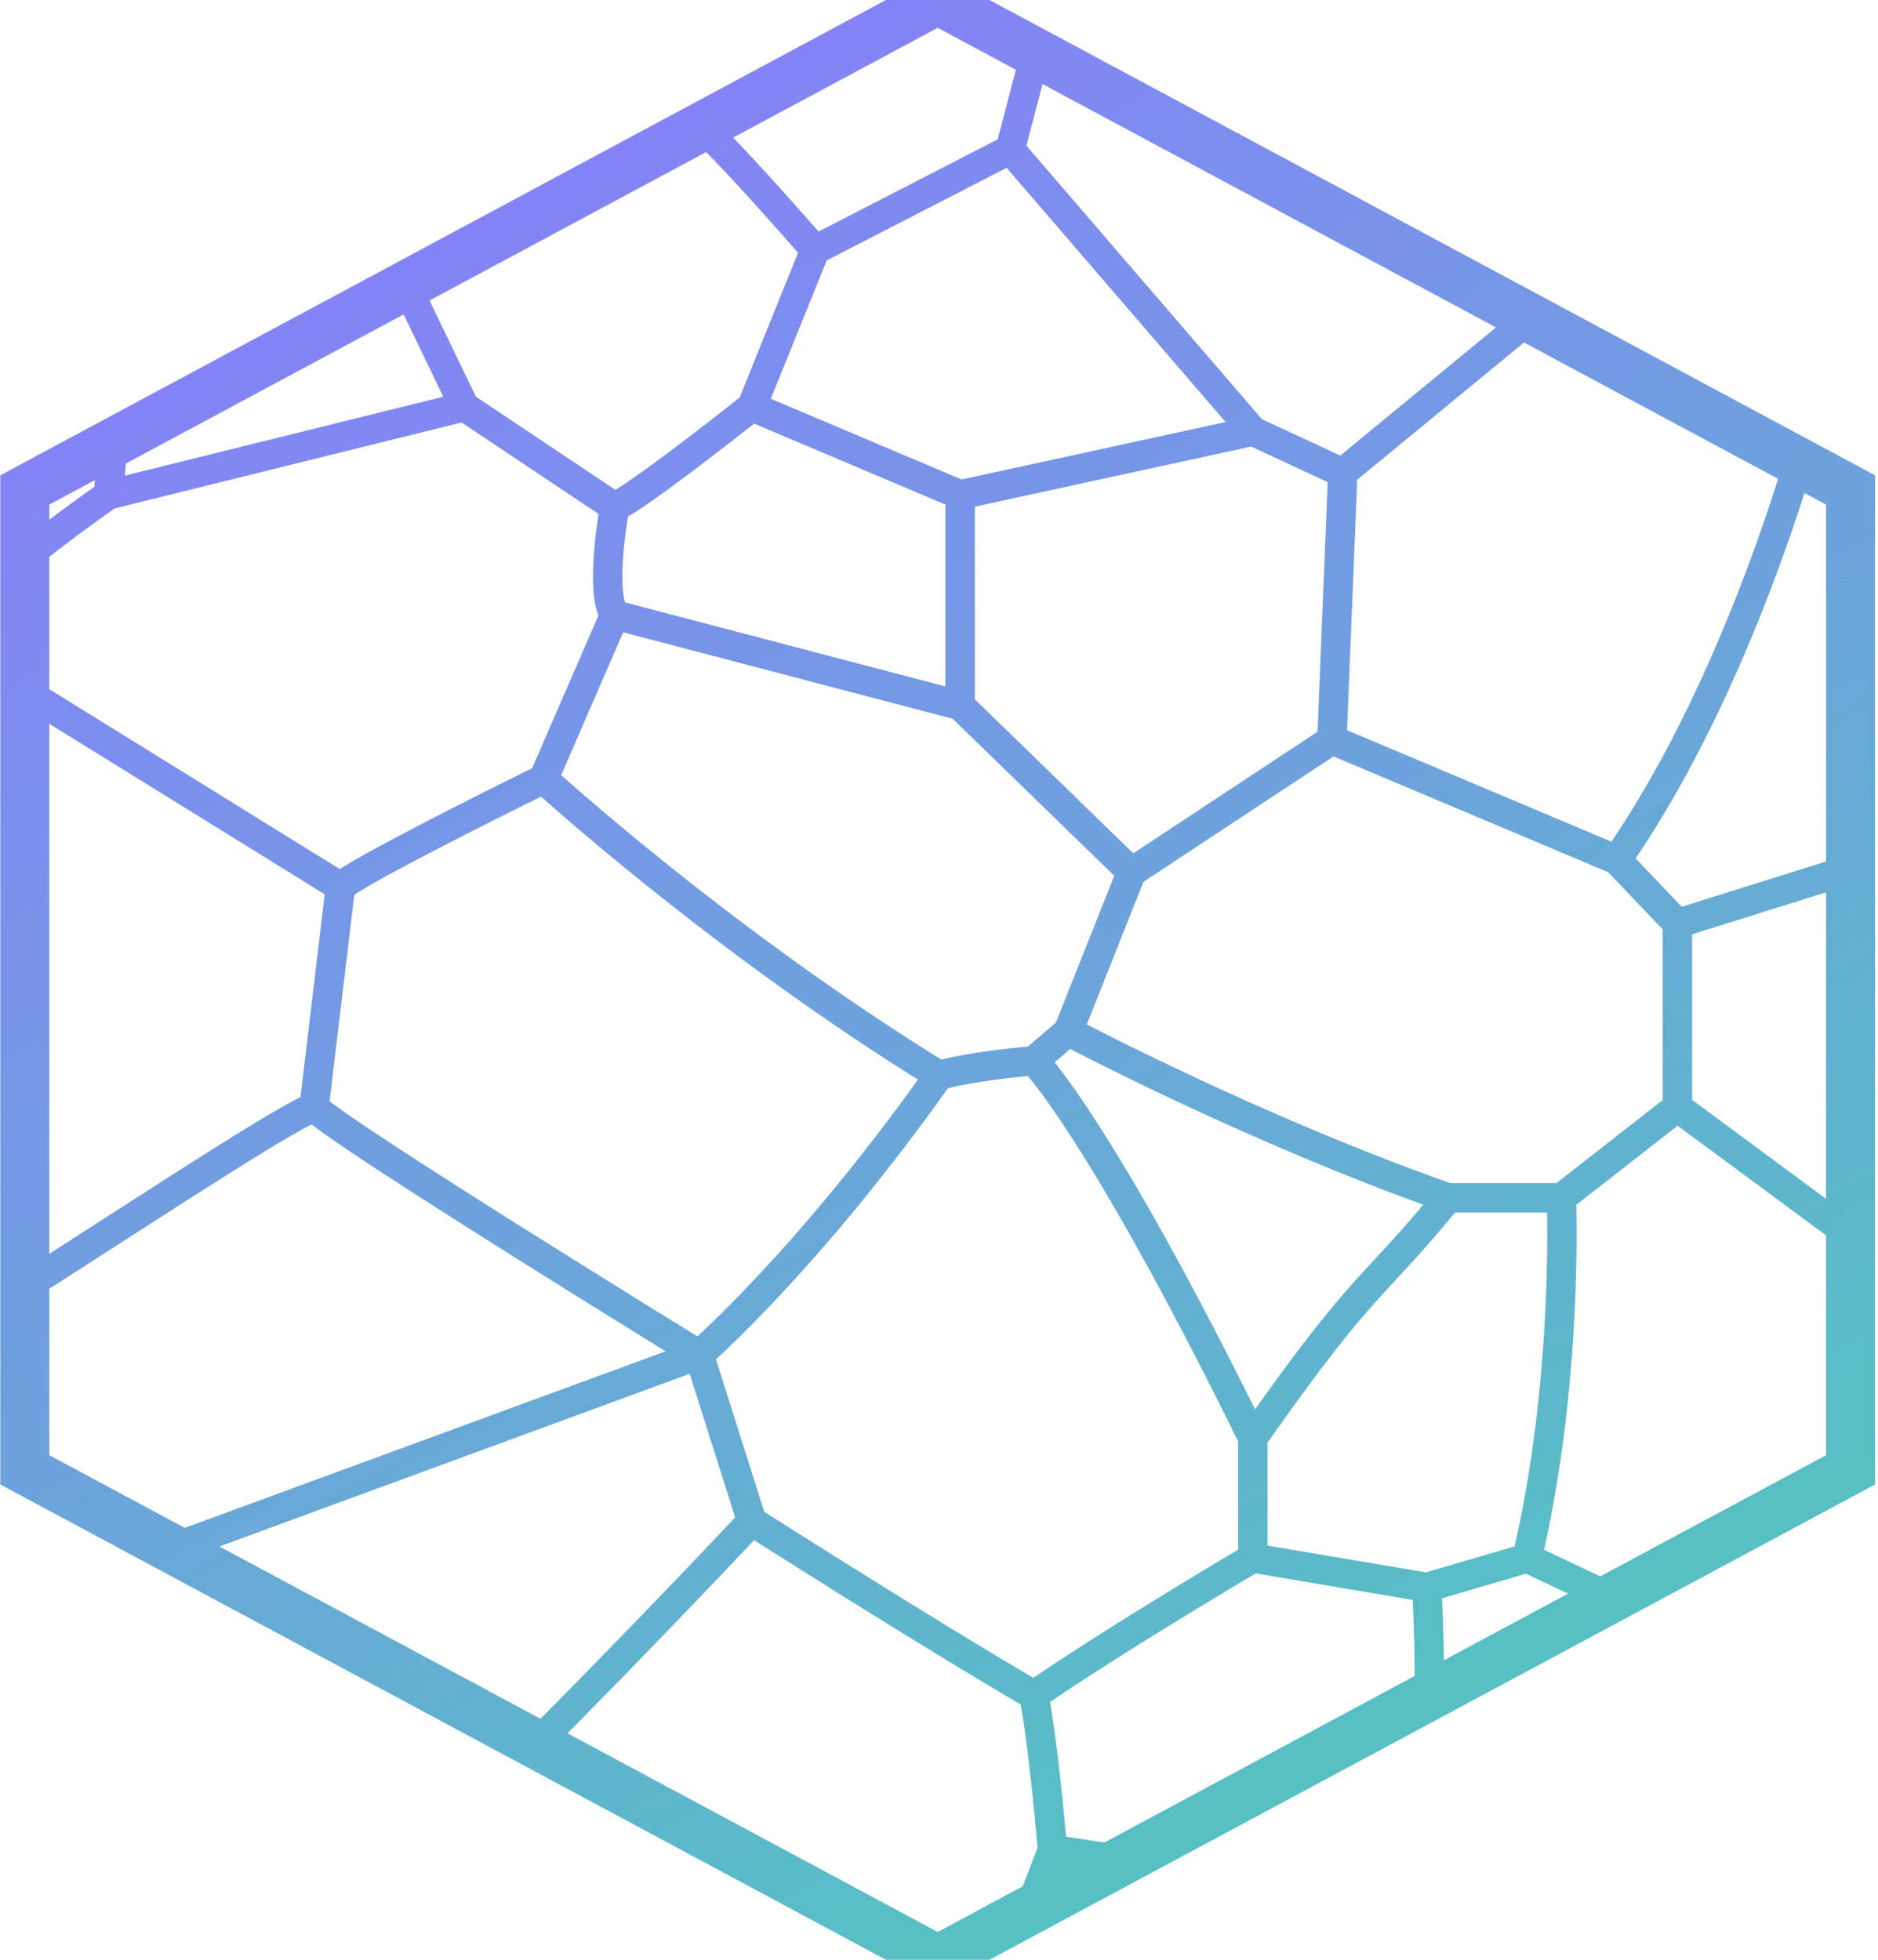 <svg width="575" height="600" viewBox="0 0 575 600" fill="none" xmlns="http://www.w3.org/2000/svg">
<path d="M287.098 0L566.597 150V450L287.098 600L7.597 450V150L287.098 0Z" stroke="url(#paint0_linear_546_1383)" stroke-width="15"/>
<mask id="mask0_546_1383" style="mask-type:alpha" maskUnits="userSpaceOnUse" x="7" y="0" width="560" height="600">
<path d="M286.685 0L566.371 150V450L286.685 600L7 450V150L286.685 0Z" fill="white"/>
</mask>
<g mask="url(#mask0_546_1383)">
<path d="M-2.341 205.5L104.234 271.5M-2.341 205.5C-2.341 205.5 -66.109 243.749 -70.968 250.5C-75.827 257.251 -73.374 327 -70.968 335.251C-68.562 343.5 -21.734 405.749 -16.873 409.5M-2.341 205.5C-2.341 205.5 -2.341 186.751 -2.341 181.5C-2.341 176.251 33.184 151.5 33.184 151.5M104.234 271.5C104.234 271.5 97.326 329.251 96.16 339M104.234 271.5C108.755 267.3 147.563 247.751 166.402 238.5M-16.873 409.5C27.269 381.968 85.648 342.749 96.16 339M-16.873 409.5C-16.873 415.651 -16.873 420 -16.873 425.251C-16.873 430.5 44.488 477 44.488 477M33.184 151.5L38.836 88.5C38.836 88.5 65.48 50.25 104.234 45.75M33.184 151.5L142.18 124.5M96.16 339C104.234 347.251 214.038 414.749 214.038 414.749M166.402 238.5L188.202 188.251M166.402 238.5C166.402 238.5 220.48 288 287.509 329.251M214.038 414.749C214.038 414.749 247.124 386.251 287.509 329.251M214.038 414.749L44.488 477M214.038 414.749L230.185 465.749M44.488 477L48.09 498.749C61.206 511.276 81.874 531.055 98.177 546.749C111.158 559.247 121.372 569.155 122.803 570.749M104.234 45.75L142.18 124.5M104.234 45.75L166.402 -1.5M142.18 124.5L188.202 155.251M188.202 155.251C186.587 164 184.326 182.851 188.202 188.251M188.202 155.251C194.661 152.251 218.882 133.5 230.185 124.5M166.402 -1.5C203.525 26.25 214.038 36 249.563 76.5M166.402 -1.5C169.631 -1.5 241.489 -24.749 256.022 -24.75C270.554 -24.751 316.575 18 316.575 18M188.202 188.251L293.968 216M287.509 329.251C297.988 326.251 316.575 324.749 316.575 324.749M293.968 216L346.448 267M293.968 216V151.5M346.448 267L327.071 315.751M346.448 267L407.809 226.5M293.968 151.5L230.185 124.5M293.968 151.5L383.588 132M327.071 315.751L316.575 324.749M327.071 315.751C327.071 315.751 383.588 345.749 443.334 366.749M407.809 226.5L411.039 147M407.809 226.5C407.809 226.5 460.954 248.899 495.007 263.251M316.575 324.749C316.575 324.749 336.743 345 383.588 440.251M443.334 366.749C456.892 366.749 478.051 366.749 478.051 366.749M443.334 366.749C420.001 395.453 418.289 390.749 383.588 440.251M383.588 440.251C383.588 454.601 383.588 477 383.588 477M230.185 465.749C230.185 465.749 281.841 498.749 316.575 519M230.185 465.749C195.737 502.251 126.032 574.351 122.803 570.749M122.803 570.749C122.803 570.749 122.803 578.251 122.803 589.5C122.803 600.749 201.944 642 214.038 642C226.132 642 309.309 594.749 312.538 589.5C315.768 584.251 322.227 566.251 322.227 566.251M230.185 124.5L249.563 76.5M249.563 76.5L309.309 45.75M309.309 45.75L316.575 18M309.309 45.75L383.588 132M316.575 18L349.678 -1.5M349.678 -1.5C349.678 -1.5 411.039 57.75 467.556 98.25M349.678 -1.5L397.313 -10.5L457.867 3.75L499.851 50.25L507.925 88.5M383.588 132L411.039 144.751C411.039 144.751 445.484 116.409 467.556 98.25M467.556 98.25C483.32 92.685 507.925 84 507.925 84L555.559 124.5M555.559 124.5C555.559 124.5 535.358 205.5 495.007 263.251M555.559 124.5C573.645 145.5 594.852 187.251 603.196 205.5L575.745 263.251M495.007 263.251C502.258 270.865 513.576 282.751 513.576 282.751M513.576 282.751L575.745 263.251M513.576 282.751V339M575.745 263.251L620.958 315.751L616.114 414.749M616.114 414.749L513.576 339M616.114 414.749V450L575.745 480.749L513.576 498.749M513.576 339L478.051 366.749M478.051 366.749C478.051 366.749 480.456 422.251 467.556 477M467.556 477C455.575 480.515 448.856 482.485 436.875 486M467.556 477C485.528 485.493 513.576 498.749 513.576 498.749M383.588 477C383.588 477 416.065 482.485 436.875 486M383.588 477C383.588 477 341.587 501.749 316.575 519M436.875 486C439.281 536.251 435.537 541.967 433.646 579.749M513.576 498.749C513.576 498.749 465.492 546.945 433.646 579.749M433.646 579.749C423.957 582 322.227 566.251 322.227 566.251M316.575 519C319.788 536.251 322.227 566.251 322.227 566.251" stroke="url(#paint1_linear_546_1383)" stroke-width="9"/>
</g>
<defs>
<linearGradient id="paint0_linear_546_1383" x1="70.531" y1="-3.33326e-06" x2="404.917" y2="640.383" gradientUnits="userSpaceOnUse">
<stop stop-color="#8C79FF"/>
<stop offset="1" stop-color="#4FCABB"/>
</linearGradient>
<linearGradient id="paint1_linear_546_1383" x1="68.693" y1="-1.5" x2="402.826" y2="643.477" gradientUnits="userSpaceOnUse">
<stop stop-color="#8C79FF"/>
<stop offset="1" stop-color="#4FCABB"/>
</linearGradient>
</defs>
</svg>
